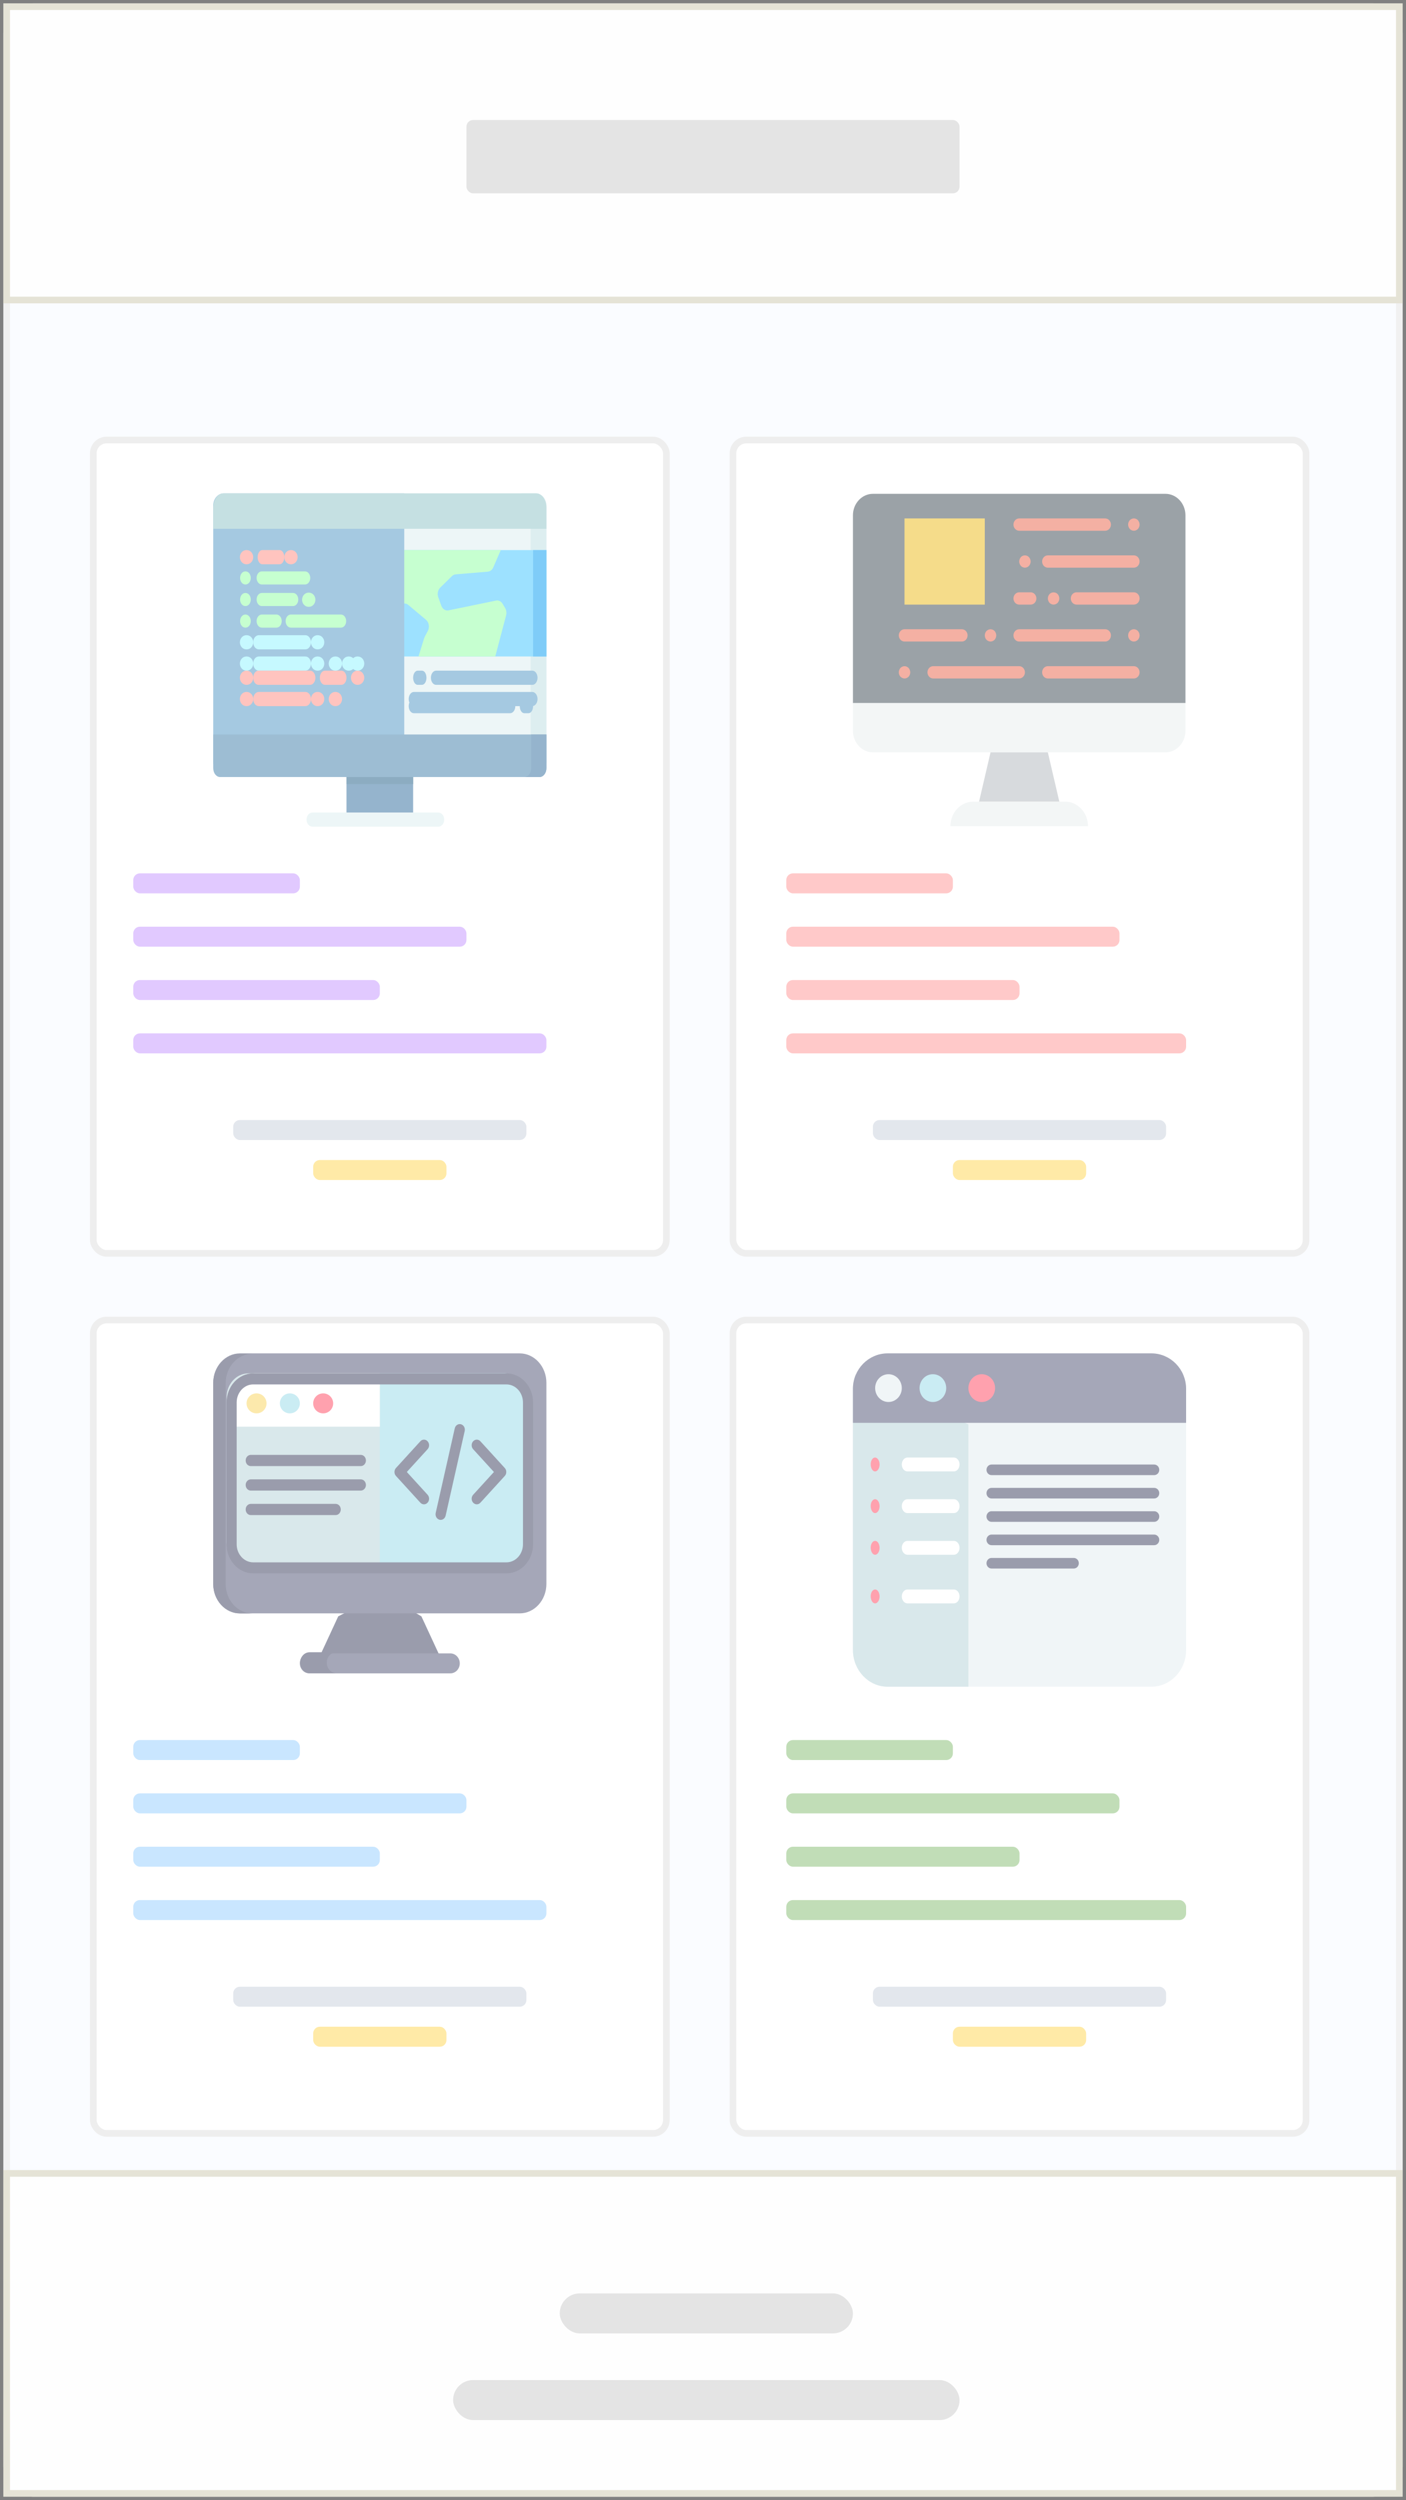 <?xml version="1.0" encoding="UTF-8"?>
<svg width="211px" height="375px" viewBox="0 0 211 375" version="1.1" xmlns="http://www.w3.org/2000/svg" xmlns:xlink="http://www.w3.org/1999/xlink">
    <rect x="0" y="0" width="211" height="375" fill="#808080" stroke="none"/>
    <!-- Generator: Sketch 54.1 (76490) - https://sketchapp.com -->
    <title>Untitled 2</title>
    <desc>Created with Sketch.</desc>
    <g id="Page-1" stroke="none" stroke-width="1" fill="none" fill-rule="evenodd">
        <g id="devgulp-cards" transform="translate(1, 1)" fill-rule="nonzero">
            <rect id="Rectangle" stroke="#F1F1F1" fill="#FAFCFF" x="0" y="0" width="209" height="373" rx="4"></rect>
            <rect id="Rectangle" stroke="#EEEEEE" fill="#FFFFFF" x="13" y="65" width="86" height="122" rx="2"></rect>
            <g id="coding" opacity="0.5" transform="translate(31, 73)">
                <polygon id="Path" fill="#2C6A9B" points="20 41.489 30 41.489 30 47.872 20 47.872"></polygon>
                <polygon id="Path" fill="#1A5A84" points="20 41.489 30 41.489 30 43.617 20 43.617"></polygon>
                <path d="M33.772,50 L14.895,50 C14.401,50 14,49.524 14,48.936 C14,48.348 14.401,47.872 14.895,47.872 L33.772,47.872 C34.266,47.872 34.667,48.348 34.667,48.936 C34.667,49.524 34.266,50 33.772,50 L33.772,50 Z" id="Path" fill="#DCEEEF"></path>
                <path d="M50,1.826 L50,40.272 C50,40.945 49.54,41.489 48.973,41.489 L1.027,41.489 C0.46,41.489 0,40.945 0,40.272 L0,1.826 C0,0.818 0.69,0 1.54,0 L48.46,0 C49.311,0 50,0.818 50,1.826 Z" id="Path" fill="#DCEEEF"></path>
                <path d="M50,1.826 L50,40.271 C50,40.945 49.513,41.489 48.912,41.489 L46.544,41.489 C47.145,41.489 47.632,40.945 47.632,40.271 L47.632,1.826 C47.632,0.818 46.902,0 46,0 L48.368,0 C49.269,0 50,0.818 50,1.826 Z" id="Path" fill="#BCDDE2"></path>
                <polygon id="Path" fill="#3BC3FF" points="28 8.511 50 8.511 50 24.468 28 24.468"></polygon>
                <polygon id="Path" fill="#009AF2" points="48 8.511 50 8.511 50 24.468 48 24.468"></polygon>
                <path d="M43.809,17.21 C43.997,17.525 44.05,17.931 43.952,18.303 L42.575,23.523 L42.325,24.468 L30.805,24.468 L31.651,21.73 C31.677,21.647 31.71,21.568 31.749,21.494 L32.203,20.644 C32.5,20.089 32.379,19.346 31.932,18.971 L29.279,16.74 C29.145,16.628 28.991,16.557 28.83,16.534 L27.333,16.318 L27.333,8.511 L43.151,8.511 L42.031,11.097 C41.869,11.471 41.561,11.716 41.216,11.745 L36.381,12.151 C36.178,12.168 35.983,12.261 35.824,12.417 L34.062,14.146 C33.709,14.492 33.59,15.085 33.773,15.591 L34.223,16.841 C34.407,17.353 34.853,17.647 35.304,17.553 L42.451,16.081 C42.825,16.003 43.203,16.192 43.426,16.567 L43.809,17.21 Z" id="Path" fill="#8DFFA2"></path>
                <path d="M28.667,0 L28.667,41.489 L1.068,41.489 C0.478,41.489 0,40.945 0,40.272 L0,1.826 C0,0.818 0.718,0 1.602,0 L28.667,0 Z" id="Path" fill="#4C94C3"></path>
                <path d="M50,2.191 L50,5.319 L0,5.319 L0,2.191 C0,0.981 0.69,0 1.54,0 L48.46,0 C49.311,0 50,0.981 50,2.191 Z" id="Path" fill="#8BC1C6"></path>
                <path d="M50,36.17 L50,41.222 C50,41.959 49.54,42.553 48.973,42.553 L1.027,42.553 C0.46,42.553 0,41.959 0,41.222 L0,36.17 L50,36.17 Z" id="Path" fill="#3B7CA8"></path>
                <path d="M50,36.17 L50,41.222 C50,41.959 49.53,42.553 48.951,42.553 L46.667,42.553 C47.246,42.553 47.716,41.959 47.716,41.222 L47.716,36.17 L50,36.17 Z" id="Path" fill="#2C6A9B"></path>
                <path d="M5.029,10.638 L4.97,10.638 C4.434,10.638 4,10.162 4,9.574 C4,8.987 4.434,8.511 4.97,8.511 L5.029,8.511 C5.566,8.511 6,8.987 6,9.574 C6,10.162 5.566,10.638 5.029,10.638 Z" id="Path" fill="#FF8980"></path>
                <path d="M9.969,10.638 L7.364,10.638 C6.979,10.638 6.667,10.162 6.667,9.574 C6.667,8.987 6.979,8.511 7.364,8.511 L9.969,8.511 C10.354,8.511 10.667,8.987 10.667,9.574 C10.667,10.162 10.354,10.638 9.969,10.638 Z" id="Path" fill="#FF8980"></path>
                <g id="Group" transform="translate(4, 11.702)" fill="#8DFFA2">
                    <path d="M0.857,1.967 L0.809,1.967 C0.38,1.967 0.032,1.528 0.032,0.985 C0.032,0.444 0.38,0.004 0.809,0.004 L0.857,0.004 C1.286,0.004 1.634,0.444 1.634,0.985 C1.634,1.528 1.286,1.967 0.857,1.967 Z" id="Path"></path>
                    <path d="M9.783,1.967 L3.286,1.967 C2.857,1.967 2.509,1.528 2.509,0.985 C2.509,0.444 2.857,0.004 3.286,0.004 L9.783,0.004 C10.212,0.004 10.56,0.444 10.56,0.985 C10.56,1.528 10.212,1.967 9.783,1.967 Z" id="Path"></path>
                    <path d="M0.857,5.204 L0.809,5.204 C0.38,5.204 0.032,4.764 0.032,4.223 C0.032,3.68 0.38,3.241 0.809,3.241 L0.857,3.241 C1.286,3.241 1.634,3.68 1.634,4.223 C1.634,4.764 1.286,5.204 0.857,5.204 Z" id="Path"></path>
                    <path d="M7.986,5.204 L3.286,5.204 C2.857,5.204 2.509,4.764 2.509,4.223 C2.509,3.68 2.857,3.241 3.286,3.241 L7.986,3.241 C8.415,3.241 8.763,3.68 8.763,4.223 C8.763,4.764 8.415,5.204 7.986,5.204 Z" id="Path"></path>
                    <path d="M0.857,8.441 L0.809,8.441 C0.38,8.441 0.032,8.001 0.032,7.459 C0.032,6.917 0.38,6.478 0.809,6.478 L0.857,6.478 C1.286,6.478 1.634,6.917 1.634,7.459 C1.634,8.001 1.286,8.441 0.857,8.441 Z" id="Path"></path>
                    <path d="M15.173,8.441 L7.64,8.441 C7.211,8.441 6.863,8.001 6.863,7.459 C6.863,6.917 7.211,6.478 7.64,6.478 L15.173,6.478 C15.603,6.478 15.951,6.917 15.951,7.459 C15.951,8.001 15.603,8.441 15.173,8.441 Z" id="Path"></path>
                    <path d="M5.498,8.441 L3.286,8.441 C2.857,8.441 2.509,8.001 2.509,7.459 C2.509,6.917 2.857,6.478 3.286,6.478 L5.498,6.478 C5.927,6.478 6.275,6.917 6.275,7.459 C6.275,8.001 5.927,8.441 5.498,8.441 Z" id="Path"></path>
                </g>
                <path d="M5.029,23.404 L4.97,23.404 C4.434,23.404 4,22.928 4,22.34 C4,21.753 4.434,21.277 4.97,21.277 L5.029,21.277 C5.566,21.277 6,21.753 6,22.34 C6,22.928 5.566,23.404 5.029,23.404 Z" id="Path" fill="#8DF4FF"></path>
                <path d="M13.83,23.404 L6.837,23.404 C6.374,23.404 6,22.928 6,22.34 C6,21.753 6.374,21.277 6.837,21.277 L13.83,21.277 C14.292,21.277 14.667,21.753 14.667,22.34 C14.667,22.928 14.292,23.404 13.83,23.404 Z" id="Path" fill="#8DF4FF"></path>
                <path d="M5.029,26.596 L4.97,26.596 C4.434,26.596 4,26.12 4,25.532 C4,24.944 4.434,24.468 4.97,24.468 L5.029,24.468 C5.566,24.468 6,24.944 6,25.532 C6,26.12 5.566,26.596 5.029,26.596 Z" id="Path" fill="#8DF4FF"></path>
                <path d="M13.83,26.596 L6.837,26.596 C6.374,26.596 6,26.12 6,25.532 C6,24.944 6.374,24.468 6.837,24.468 L13.83,24.468 C14.292,24.468 14.667,24.944 14.667,25.532 C14.667,26.12 14.292,26.596 13.83,26.596 Z" id="Path" fill="#8DF4FF"></path>
                <path d="M5.029,28.723 L4.97,28.723 C4.434,28.723 4,28.247 4,27.66 C4,27.072 4.434,26.596 4.97,26.596 L5.029,26.596 C5.566,26.596 6,27.072 6,27.66 C6,28.247 5.566,28.723 5.029,28.723 Z" id="Path" fill="#FF8980"></path>
                <path d="M19.235,28.723 L16.765,28.723 C16.342,28.723 16,28.247 16,27.66 C16,27.072 16.343,26.596 16.765,26.596 L19.235,26.596 C19.658,26.596 20,27.072 20,27.66 C20,28.247 19.658,28.723 19.235,28.723 Z" id="Path" fill="#FF8980"></path>
                <path d="M14.547,28.723 L6.786,28.723 C6.352,28.723 6,28.247 6,27.66 C6,27.072 6.352,26.596 6.786,26.596 L14.547,26.596 C14.981,26.596 15.333,27.072 15.333,27.66 C15.333,28.247 14.981,28.723 14.547,28.723 Z" id="Path" fill="#FF8980"></path>
                <path d="M5.029,31.915 L4.97,31.915 C4.434,31.915 4,31.439 4,30.851 C4,30.263 4.434,29.787 4.97,29.787 L5.029,29.787 C5.566,29.787 6,30.263 6,30.851 C6,31.439 5.566,31.915 5.029,31.915 Z" id="Path" fill="#FF8980"></path>
                <path d="M13.83,31.915 L6.837,31.915 C6.374,31.915 6,31.439 6,30.851 C6,30.263 6.374,29.787 6.837,29.787 L13.83,29.787 C14.292,29.787 14.667,30.263 14.667,30.851 C14.667,31.439 14.292,31.915 13.83,31.915 Z" id="Path" fill="#FF8980"></path>
                <path d="M15.696,31.915 L15.637,31.915 C15.101,31.915 14.667,31.439 14.667,30.851 C14.667,30.263 15.101,29.787 15.637,29.787 L15.696,29.787 C16.232,29.787 16.667,30.263 16.667,30.851 C16.667,31.439 16.232,31.915 15.696,31.915 Z" id="Path" fill="#FF8980"></path>
                <path d="M11.696,10.638 L11.637,10.638 C11.101,10.638 10.667,10.162 10.667,9.574 C10.667,8.987 11.101,8.511 11.637,8.511 L11.696,8.511 C12.233,8.511 12.667,8.987 12.667,9.574 C12.667,10.162 12.233,10.638 11.696,10.638 Z" id="Path" fill="#FF8980"></path>
                <path d="M14.363,17.021 L14.304,17.021 C13.768,17.021 13.333,16.545 13.333,15.957 C13.333,15.37 13.768,14.894 14.304,14.894 L14.363,14.894 C14.899,14.894 15.333,15.37 15.333,15.957 C15.333,16.545 14.899,17.021 14.363,17.021 Z" id="Path" fill="#8DFFA2"></path>
                <path d="M18.363,31.915 L18.304,31.915 C17.767,31.915 17.333,31.439 17.333,30.851 C17.333,30.263 17.768,29.787 18.304,29.787 L18.363,29.787 C18.899,29.787 19.333,30.263 19.333,30.851 C19.333,31.439 18.899,31.915 18.363,31.915 Z" id="Path" fill="#FF8980"></path>
                <path d="M21.696,28.723 L21.637,28.723 C21.101,28.723 20.667,28.247 20.667,27.66 C20.667,27.072 21.101,26.596 21.637,26.596 L21.696,26.596 C22.233,26.596 22.667,27.072 22.667,27.66 C22.667,28.247 22.233,28.723 21.696,28.723 Z" id="Path" fill="#FF8980"></path>
                <path d="M15.696,26.596 L15.637,26.596 C15.101,26.596 14.667,26.12 14.667,25.532 C14.667,24.944 15.101,24.468 15.637,24.468 L15.696,24.468 C16.232,24.468 16.667,24.944 16.667,25.532 C16.667,26.12 16.232,26.596 15.696,26.596 Z" id="Path" fill="#8DF4FF"></path>
                <path d="M15.696,23.404 L15.637,23.404 C15.101,23.404 14.667,22.928 14.667,22.34 C14.667,21.753 15.101,21.277 15.637,21.277 L15.696,21.277 C16.232,21.277 16.667,21.753 16.667,22.34 C16.667,22.928 16.232,23.404 15.696,23.404 Z" id="Path" fill="#8DF4FF"></path>
                <path d="M18.363,26.596 L18.304,26.596 C17.767,26.596 17.333,26.12 17.333,25.532 C17.333,24.944 17.768,24.468 18.304,24.468 L18.363,24.468 C18.899,24.468 19.333,24.944 19.333,25.532 C19.333,26.12 18.899,26.596 18.363,26.596 Z" id="Path" fill="#8DF4FF"></path>
                <path d="M20.363,26.596 L20.304,26.596 C19.768,26.596 19.333,26.12 19.333,25.532 C19.333,24.944 19.768,24.468 20.304,24.468 L20.363,24.468 C20.899,24.468 21.333,24.944 21.333,25.532 C21.333,26.12 20.899,26.596 20.363,26.596 Z" id="Path" fill="#8DF4FF"></path>
                <path d="M21.697,26.596 L21.637,26.596 C21.101,26.596 20.667,26.12 20.667,25.532 C20.667,24.944 21.101,24.468 21.637,24.468 L21.697,24.468 C22.232,24.468 22.667,24.944 22.667,25.532 C22.667,26.12 22.232,26.596 21.697,26.596 Z" id="Path" fill="#8DF4FF"></path>
                <path d="M47.898,28.723 L33.436,28.723 C33.011,28.723 32.667,28.247 32.667,27.66 C32.667,27.072 33.011,26.596 33.436,26.596 L47.898,26.596 C48.322,26.596 48.667,27.072 48.667,27.66 C48.667,28.247 48.322,28.723 47.898,28.723 Z" id="Path" fill="#4C94C3"></path>
                <path d="M31.325,28.723 L30.675,28.723 C30.302,28.723 30,28.247 30,27.66 C30,27.072 30.302,26.596 30.675,26.596 L31.325,26.596 C31.698,26.596 32,27.072 32,27.66 C32,28.247 31.698,28.723 31.325,28.723 Z" id="Path" fill="#4C94C3"></path>
                <path d="M44.564,32.979 L30.103,32.979 C29.678,32.979 29.333,32.503 29.333,31.915 C29.333,31.328 29.678,30.851 30.103,30.851 L44.564,30.851 C44.989,30.851 45.333,31.328 45.333,31.915 C45.333,32.502 44.989,32.979 44.564,32.979 L44.564,32.979 Z" id="Path" fill="#4C94C3"></path>
                <path d="M47.325,32.979 L46.675,32.979 C46.302,32.979 46,32.503 46,31.915 C46,31.328 46.302,30.851 46.675,30.851 L47.325,30.851 C47.698,30.851 48,31.328 48,31.915 C48,32.502 47.698,32.979 47.325,32.979 Z" id="Path" fill="#4C94C3"></path>
                <path d="M47.88,31.915 L30.12,31.915 C29.685,31.915 29.333,31.438 29.333,30.851 C29.333,30.264 29.685,29.787 30.12,29.787 L47.88,29.787 C48.315,29.787 48.667,30.264 48.667,30.851 C48.667,31.438 48.315,31.915 47.88,31.915 Z" id="Path" fill="#4C94C3"></path>
            </g>
            <rect id="Rectangle" stroke="#EEEEEE" fill="#FFFFFF" x="109" y="65" width="86" height="122" rx="2"></rect>
            <rect id="Rectangle" fill="#E3E7ED" x="130" y="167" width="44" height="3" rx="1"></rect>
            <rect id="Rectangle" stroke="#EEEEEE" fill="#FFFFFF" x="13" y="197" width="86" height="122" rx="2"></rect>
            <rect id="Rectangle" stroke="#EEEEEE" fill="#FFFFFF" x="109" y="197" width="86" height="122" rx="2"></rect>
            <rect id="Rectangle" fill="#E3E7ED" x="34" y="297" width="44" height="3" rx="1"></rect>
            <rect id="Rectangle" fill="#FFEAA7" x="46" y="303" width="20" height="3" rx="1"></rect>
            <rect id="Rectangle" fill="#E3E7ED" x="130" y="297" width="44" height="3" rx="1"></rect>
            <rect id="Rectangle" fill="#FFEAA7" x="142" y="303" width="20" height="3" rx="1"></rect>
            <rect id="Rectangle" fill="#E3E7ED" x="34" y="167" width="44" height="3" rx="1"></rect>
            <rect id="Rectangle" fill="#FFEAA7" x="46" y="173" width="20" height="3" rx="1"></rect>
            <rect id="Rectangle" fill="#E1C9FF" x="19" y="130" width="25" height="3" rx="1"></rect>
            <rect id="Rectangle" fill="#E1C9FF" x="19" y="138" width="50" height="3" rx="1"></rect>
            <rect id="Rectangle" fill="#E1C9FF" x="19" y="146" width="37" height="3" rx="1"></rect>
            <rect id="Rectangle" fill="#E1C9FF" x="19" y="154" width="62" height="3" rx="1"></rect>
            <rect id="Rectangle" fill="#FFC9C9" x="117" y="130" width="25" height="3" rx="1"></rect>
            <rect id="Rectangle" fill="#FFC9C9" x="117" y="138" width="50" height="3" rx="1"></rect>
            <rect id="Rectangle" fill="#FFC9C9" x="117" y="146" width="35" height="3" rx="1"></rect>
            <rect id="Rectangle" fill="#FFC9C9" x="117" y="154" width="60" height="3" rx="1"></rect>
            <rect id="Rectangle" fill="#C9E6FF" x="19" y="260" width="25" height="3" rx="1"></rect>
            <rect id="Rectangle" fill="#C9E6FF" x="19" y="268" width="50" height="3" rx="1"></rect>
            <rect id="Rectangle" fill="#C9E6FF" x="81" y="9" width="50" height="24" rx="1"></rect>
            <rect id="Rectangle" fill="#C9E6FF" x="19" y="276" width="37" height="3" rx="1"></rect>
            <rect id="Rectangle" fill="#C9E6FF" x="19" y="284" width="62" height="3" rx="1"></rect>
            <rect id="Rectangle" fill="#C1DDB7" x="117" y="260" width="25" height="3" rx="1"></rect>
            <rect id="Rectangle" fill="#C1DDB7" x="117" y="268" width="50" height="3" rx="1"></rect>
            <rect id="Rectangle" fill="#C1DDB7" x="117" y="276" width="35" height="3" rx="1"></rect>
            <rect id="Rectangle" fill="#C1DDB7" x="117" y="284" width="60" height="3" rx="1"></rect>
            <rect id="Rectangle" fill="#FFEAA7" x="142" y="173" width="20" height="3" rx="1"></rect>
            <rect id="Rectangle" stroke="#E5E3D6" fill="#FEFEFE" x="0" y="0" width="209" height="44"></rect>
            <rect id="Rectangle" fill="#CACACA" opacity="0.499" x="69" y="17" width="74" height="11" rx="1"></rect>
            <g id="browser" opacity="0.5" transform="translate(127, 202)">
                <path d="M50,5.505 L50,44.495 C50,47.536 47.667,50 44.789,50 L5.211,50 C2.333,50 0,47.536 0,44.495 L0,5.505 C0,4.712 0.158,3.959 0.445,3.277 C1.253,1.347 3.083,0 5.211,0 L44.789,0 C47.667,0 50,2.464 50,5.505 Z" id="Path" fill="#E1EBF0"></path>
                <path d="M17.333,10.649 L17.333,50 L5.222,50 C2.337,50 0,47.528 0,44.477 L0,5.36 C0,4.564 0.159,3.808 0.446,3.125 L17.333,10.649 Z" id="Path" fill="#B4D2D7"></path>
                <path d="M50,5.32 L50,10.417 L0,10.417 L0,5.32 C0,2.382 2.332,0 5.211,0 L44.789,0 C47.667,0 50,2.382 50,5.32 Z" id="Path" fill="#4C5072"></path>
                <path d="M7.333,5.208 C7.333,6.359 6.438,7.292 5.333,7.292 C4.229,7.292 3.333,6.359 3.333,5.208 C3.333,4.058 4.229,3.125 5.333,3.125 C6.438,3.125 7.333,4.058 7.333,5.208 Z" id="Path" fill="#E1EBF0"></path>
                <path d="M14,5.208 C14,6.359 13.104,7.292 12,7.292 C10.895,7.292 10,6.359 10,5.208 C10,4.058 10.895,3.125 12,3.125 C13.104,3.125 14,4.058 14,5.208 Z" id="Path" fill="#95DAE8"></path>
                <path d="M21.333,5.208 C21.333,6.359 20.438,7.292 19.334,7.292 C18.229,7.292 17.333,6.359 17.333,5.208 C17.333,4.058 18.229,3.125 19.334,3.125 C20.438,3.125 21.333,4.058 21.333,5.208 Z" id="Path" fill="#FF435E"></path>
                <path d="M15.147,17.708 L8.186,17.708 C7.715,17.708 7.333,17.242 7.333,16.667 C7.333,16.091 7.715,15.625 8.186,15.625 L15.147,15.625 C15.618,15.625 16,16.091 16,16.667 C16,17.242 15.618,17.708 15.147,17.708 Z" id="Path" fill="#FFFFFF"></path>
                <path d="M15.147,23.958 L8.186,23.958 C7.715,23.958 7.333,23.492 7.333,22.916 C7.333,22.341 7.715,21.875 8.186,21.875 L15.147,21.875 C15.618,21.875 16,22.341 16,22.916 C16,23.492 15.618,23.958 15.147,23.958 Z" id="Path" fill="#FFFFFF"></path>
                <path d="M15.147,30.208 L8.186,30.208 C7.715,30.208 7.333,29.742 7.333,29.167 C7.333,28.591 7.715,28.125 8.186,28.125 L15.147,28.125 C15.618,28.125 16,28.591 16,29.167 C16,29.742 15.618,30.208 15.147,30.208 Z" id="Path" fill="#FFFFFF"></path>
                <path d="M15.147,37.5 L8.186,37.5 C7.715,37.5 7.333,37.033 7.333,36.458 C7.333,35.883 7.715,35.417 8.186,35.417 L15.147,35.417 C15.618,35.417 16,35.883 16,36.458 C16,37.033 15.618,37.5 15.147,37.5 Z" id="Path" fill="#FFFFFF"></path>
                <path d="M3.331,17.708 C2.736,17.708 2.437,16.527 2.876,15.896 C3.326,15.248 4.067,15.847 3.995,16.791 C3.956,17.309 3.664,17.708 3.331,17.708 Z" id="Path" fill="#FF435E"></path>
                <path d="M3.331,23.958 C2.737,23.958 2.436,22.779 2.876,22.149 C3.081,21.857 3.383,21.792 3.631,21.984 C3.888,22.182 4.034,22.629 3.993,23.069 C3.946,23.574 3.657,23.958 3.331,23.958 Z" id="Path" fill="#FF435E"></path>
                <path d="M3.331,30.208 C2.76,30.208 2.451,29.111 2.84,28.457 C3.036,28.127 3.356,28.031 3.617,28.223 C3.887,28.42 4.041,28.886 3.991,29.343 C3.936,29.837 3.652,30.208 3.331,30.208 Z" id="Path" fill="#FF435E"></path>
                <path d="M3.33,37.5 C2.731,37.5 2.436,36.307 2.881,35.684 C3.097,35.382 3.418,35.33 3.669,35.558 C3.912,35.779 4.042,36.23 3.988,36.66 C3.926,37.141 3.645,37.5 3.33,37.5 L3.33,37.5 Z" id="Path" fill="#FF435E"></path>
                <g id="Group" transform="translate(20, 16.667)" fill="#353A59">
                    <path d="M25.213,1.596 L0.803,1.596 C0.384,1.596 0.045,1.241 0.045,0.801 C0.045,0.362 0.384,0.006 0.803,0.006 L25.213,0.006 C25.631,0.006 25.971,0.362 25.971,0.801 C25.971,1.241 25.631,1.596 25.213,1.596 Z" id="Path"></path>
                    <path d="M25.213,5.099 L0.803,5.099 C0.384,5.099 0.045,4.743 0.045,4.304 C0.045,3.865 0.384,3.509 0.803,3.509 L25.213,3.509 C25.631,3.509 25.971,3.865 25.971,4.304 C25.971,4.743 25.631,5.099 25.213,5.099 Z" id="Path"></path>
                    <path d="M25.213,8.602 L0.803,8.602 C0.384,8.602 0.045,8.246 0.045,7.807 C0.045,7.367 0.384,7.012 0.803,7.012 L25.213,7.012 C25.631,7.012 25.971,7.367 25.971,7.807 C25.971,8.246 25.631,8.602 25.213,8.602 Z" id="Path"></path>
                    <path d="M25.213,12.104 L0.803,12.104 C0.384,12.104 0.045,11.748 0.045,11.309 C0.045,10.87 0.384,10.514 0.803,10.514 L25.213,10.514 C25.631,10.514 25.971,10.87 25.971,11.309 C25.971,11.748 25.631,12.104 25.213,12.104 Z" id="Path"></path>
                    <path d="M13.139,15.607 L0.803,15.607 C0.384,15.607 0.045,15.251 0.045,14.812 C0.045,14.373 0.384,14.017 0.803,14.017 L13.139,14.017 C13.558,14.017 13.897,14.373 13.897,14.812 C13.897,15.251 13.558,15.607 13.139,15.607 Z" id="Path"></path>
                </g>
            </g>
            <g id="coding-(1)" opacity="0.5" transform="translate(31, 202)">
                <polygon id="Path" fill="#353A59" points="34 45.398 25 47 16 45.398 18.758 39.447 25.458 36 31.242 39.447"></polygon>
                <path d="M45.986,39 L4.014,39 C1.797,39 0,37.022 0,34.581 L0,4.418 C0,1.978 1.797,0 4.014,0 L45.986,0 C48.203,0 50,1.978 50,4.418 L50,34.581 C50,37.022 48.203,39 45.986,39 Z" id="Path" fill="#4C5072"></path>
                <path d="M35.576,48 L14.424,48 C13.637,48 13,47.328 13,46.5 C13,45.671 13.637,45 14.424,45 L35.576,45 C36.363,45 37,45.671 37,46.5 C37,47.328 36.363,48 35.576,48 Z" id="Path" fill="#4C5072"></path>
                <path d="M47,6.62 L47,28.381 C47,30.379 45.532,32 43.722,32 L5.279,32 C3.468,32 2,30.379 2,28.381 L2,6.62 C2,4.62 3.468,3 5.279,3 L43.722,3 C45.532,3 47,4.62 47,6.62 Z" id="Path" fill="#B4D2D7"></path>
                <path d="M47,6.62 L47,28.381 C47,30.379 45.564,32 43.794,32 L25,32 L25,3 L43.794,3 C45.564,3 47,4.62 47,6.62 Z" id="Path" fill="#95DAE8"></path>
                <path d="M25,3 L25,11 L3,11 L3,6.674 C3,4.644 4.435,3 6.206,3 L25,3 Z" id="Path" fill="#FFFFFF"></path>
                <path d="M44,33 L6,33 C3.794,33 2,31.041 2,28.634 L2,7.366 C2,4.959 3.794,3 6,3 L44,3 C46.206,3 48,4.959 48,7.366 L48,28.634 C48,31.041 46.206,33 44,33 L44,33 Z M6,4.656 C4.631,4.656 3.517,5.871 3.517,7.366 L3.517,28.634 C3.517,30.129 4.631,31.345 6,31.345 L44,31.345 C45.369,31.345 46.483,30.129 46.483,28.634 L46.483,7.366 C46.483,5.871 45.369,4.656 44,4.656 L6,4.656 Z" id="Shape" fill="#353A59"></path>
                <path d="M8,7.5 C8,8.328 7.329,9 6.5,9 C5.672,9 5,8.328 5,7.5 C5,6.671 5.672,6 6.5,6 C7.329,6 8,6.671 8,7.5 Z" id="Path" fill="#F9D35A"></path>
                <path d="M13,7.5 C13,8.328 12.329,9 11.5,9 C10.672,9 10,8.328 10,7.5 C10,6.671 10.672,6 11.5,6 C12.329,6 13,6.671 13,7.5 Z" id="Path" fill="#95DAE8"></path>
                <path d="M18,7.5 C18,8.328 17.329,9 16.5,9 C15.672,9 15,8.328 15,7.5 C15,6.671 15.672,6 16.5,6 C17.329,6 18,6.671 18,7.5 Z" id="Path" fill="#FF435E"></path>
                <g id="Group" fill="#353A59">
                    <path d="M22.147,16.908 L5.636,16.908 C5.212,16.908 4.868,16.531 4.868,16.066 C4.868,15.601 5.212,15.224 5.636,15.224 L22.147,15.224 C22.571,15.224 22.914,15.601 22.914,16.066 C22.914,16.531 22.571,16.908 22.147,16.908 Z" id="Path"></path>
                    <path d="M22.147,20.582 L5.636,20.582 C5.212,20.582 4.868,20.206 4.868,19.741 C4.868,19.276 5.212,18.899 5.636,18.899 L22.147,18.899 C22.571,18.899 22.914,19.276 22.914,19.741 C22.914,20.206 22.571,20.582 22.147,20.582 Z" id="Path"></path>
                    <path d="M18.372,24.257 L5.636,24.257 C5.212,24.257 4.868,23.88 4.868,23.415 C4.868,22.951 5.212,22.574 5.636,22.574 L18.372,22.574 C18.796,22.574 19.14,22.951 19.14,23.415 C19.14,23.88 18.796,24.257 18.372,24.257 Z" id="Path"></path>
                    <path d="M31.626,22.643 C31.429,22.643 31.233,22.561 31.083,22.397 L27.423,18.386 C27.279,18.229 27.198,18.015 27.198,17.792 C27.198,17.568 27.279,17.354 27.423,17.196 L31.083,13.186 C31.383,12.857 31.869,12.857 32.169,13.186 C32.469,13.515 32.469,14.047 32.169,14.376 L29.052,17.791 L32.169,21.206 C32.469,21.535 32.469,22.068 32.169,22.396 C32.019,22.561 31.823,22.643 31.626,22.643 Z" id="Path"></path>
                    <path d="M39.55,22.643 C39.354,22.643 39.157,22.561 39.008,22.397 C38.707,22.068 38.707,21.535 39.008,21.207 L42.124,17.792 L39.008,14.376 C38.707,14.047 38.707,13.515 39.008,13.186 C39.307,12.858 39.793,12.857 40.094,13.186 L43.753,17.197 C43.897,17.354 43.978,17.568 43.978,17.792 C43.978,18.015 43.897,18.229 43.753,18.387 L40.094,22.397 C39.944,22.561 39.747,22.643 39.55,22.643 L39.55,22.643 Z" id="Path"></path>
                    <path d="M34.133,24.976 C34.072,24.976 34.01,24.968 33.948,24.951 C33.536,24.84 33.285,24.384 33.387,23.932 L36.247,11.246 C36.349,10.795 36.765,10.52 37.177,10.631 C37.589,10.743 37.84,11.199 37.738,11.65 L34.878,24.336 C34.791,24.72 34.478,24.976 34.133,24.976 Z" id="Path"></path>
                    <path d="M5.895,39.008 L4.027,39.008 C1.803,39.008 0,37.032 0,34.595 L0,4.467 C0,2.03 1.803,0.054 4.027,0.054 L5.847,0.054 C3.645,0.082 1.868,2.048 1.868,4.467 L1.868,34.595 C1.868,37.032 3.671,39.008 5.895,39.008 Z" id="Path"></path>
                    <path d="M18.473,47.962 L14.47,47.962 C13.68,47.962 13.039,47.26 13.039,46.396 C13.039,45.963 13.2,45.571 13.458,45.287 C13.717,45.003 14.074,44.828 14.47,44.828 L18.473,44.828 C18.078,44.828 17.72,45.003 17.462,45.287 C17.202,45.571 17.043,45.963 17.043,46.396 C17.043,47.26 17.683,47.962 18.473,47.962 Z" id="Path"></path>
                </g>
            </g>
            <g id="coding-(2)" opacity="0.5" transform="translate(127, 73)">
                <path d="M35.276,49.931 L14.627,49.931 C14.627,47.892 16.168,46.238 18.068,46.238 L31.834,46.238 C33.735,46.238 35.276,47.892 35.276,49.931" id="Path" fill="#E8EDEE"></path>
                <polygon id="Path" fill="#B0B6BB" points="30.974 46.238 18.929 46.238 20.649 38.851 29.253 38.851"></polygon>
                <path d="M49.903,31.464 L0,31.464 L0,3.3 C0,1.515 1.348,0.069 3.011,0.069 L46.891,0.069 C48.554,0.069 49.903,1.515 49.903,3.3 L49.903,31.464 L49.903,31.464 Z" id="Path" fill="#38454F"></path>
                <path d="M46.891,38.851 L3.011,38.851 C1.348,38.851 0,37.404 0,35.619 L0,31.464 L49.903,31.464 L49.903,35.619 C49.903,37.404 48.554,38.851 46.891,38.851" id="Path" fill="#E8EDEE"></path>
                <g id="Group" transform="translate(6.823, 3.661)" fill="#EA6148">
                    <path d="M35.336,24.109 L22.431,24.109 C21.955,24.109 21.57,23.695 21.57,23.186 C21.57,22.676 21.955,22.262 22.431,22.262 L35.336,22.262 C35.812,22.262 36.197,22.676 36.197,23.186 C36.197,23.695 35.812,24.109 35.336,24.109" id="Path"></path>
                    <path d="M9.525,18.569 L0.921,18.569 C0.445,18.569 0.06,18.155 0.06,17.645 C0.06,17.136 0.445,16.722 0.921,16.722 L9.525,16.722 C10.001,16.722 10.385,17.136 10.385,17.645 C10.385,18.155 10.001,18.569 9.525,18.569" id="Path"></path>
                    <path d="M31.035,18.569 L18.129,18.569 C17.653,18.569 17.268,18.155 17.268,17.645 C17.268,17.136 17.653,16.722 18.129,16.722 L31.035,16.722 C31.51,16.722 31.895,17.136 31.895,17.645 C31.895,18.155 31.51,18.569 31.035,18.569" id="Path"></path>
                    <path d="M13.827,18.569 C13.715,18.569 13.603,18.541 13.5,18.495 C13.388,18.449 13.302,18.384 13.216,18.301 C13.06,18.126 12.966,17.895 12.966,17.645 C12.966,17.396 13.06,17.165 13.216,16.99 C13.302,16.907 13.388,16.842 13.5,16.796 C13.809,16.657 14.197,16.731 14.438,16.99 C14.592,17.165 14.687,17.405 14.687,17.645 C14.687,17.885 14.592,18.125 14.438,18.301 C14.274,18.467 14.05,18.569 13.827,18.569" id="Path"></path>
                    <path d="M18.129,24.109 L5.223,24.109 C4.747,24.109 4.362,23.695 4.362,23.186 C4.362,22.676 4.747,22.262 5.223,22.262 L18.129,22.262 C18.604,22.262 18.989,22.676 18.989,23.186 C18.989,23.695 18.604,24.109 18.129,24.109" id="Path"></path>
                    <path d="M0.921,24.109 C0.809,24.109 0.697,24.081 0.594,24.035 C0.491,23.989 0.396,23.924 0.31,23.841 C0.154,23.666 0.061,23.435 0.061,23.186 C0.061,23.066 0.086,22.946 0.129,22.835 C0.172,22.715 0.233,22.622 0.31,22.53 C0.517,22.318 0.809,22.225 1.084,22.281 C1.145,22.29 1.195,22.309 1.248,22.336 C1.299,22.355 1.351,22.382 1.394,22.419 C1.445,22.456 1.489,22.493 1.532,22.53 C1.609,22.622 1.669,22.715 1.712,22.835 C1.755,22.946 1.781,23.066 1.781,23.186 C1.781,23.435 1.687,23.666 1.532,23.841 C1.489,23.878 1.445,23.915 1.394,23.952 C1.351,23.989 1.299,24.017 1.248,24.035 C1.195,24.063 1.145,24.081 1.084,24.091 C1.033,24.1 0.973,24.109 0.921,24.109" id="Path"></path>
                    <path d="M35.336,18.569 C35.284,18.569 35.225,18.56 35.173,18.55 C35.113,18.541 35.061,18.522 35.01,18.495 C34.958,18.476 34.906,18.449 34.854,18.412 C34.812,18.375 34.769,18.338 34.726,18.301 C34.57,18.126 34.476,17.885 34.476,17.645 C34.476,17.405 34.57,17.165 34.726,16.99 L34.854,16.879 C34.906,16.842 34.958,16.814 35.01,16.796 C35.061,16.768 35.113,16.75 35.173,16.74 C35.448,16.676 35.749,16.777 35.947,16.99 C35.982,17.036 36.016,17.082 36.051,17.137 C36.085,17.183 36.11,17.239 36.128,17.294 C36.154,17.35 36.171,17.405 36.179,17.47 C36.188,17.525 36.197,17.59 36.197,17.645 C36.197,17.701 36.188,17.765 36.179,17.83 C36.171,17.885 36.154,17.941 36.128,17.996 C36.11,18.052 36.085,18.107 36.051,18.162 C36.016,18.208 35.982,18.255 35.947,18.301 C35.904,18.338 35.86,18.375 35.818,18.412 C35.767,18.449 35.714,18.476 35.663,18.495 C35.611,18.522 35.56,18.541 35.499,18.55 C35.448,18.56 35.388,18.569 35.336,18.569" id="Path"></path>
                    <path d="M35.336,7.488 L22.431,7.488 C21.955,7.488 21.57,7.074 21.57,6.565 C21.57,6.055 21.955,5.641 22.431,5.641 L35.336,5.641 C35.812,5.641 36.197,6.055 36.197,6.565 C36.197,7.074 35.812,7.488 35.336,7.488" id="Path"></path>
                    <path d="M35.336,13.028 L26.733,13.028 C26.257,13.028 25.872,12.615 25.872,12.105 C25.872,11.595 26.257,11.182 26.733,11.182 L35.336,11.182 C35.812,11.182 36.197,11.595 36.197,12.105 C36.197,12.615 35.812,13.028 35.336,13.028" id="Path"></path>
                    <path d="M19.849,13.028 L18.129,13.028 C17.653,13.028 17.268,12.615 17.268,12.105 C17.268,11.595 17.653,11.182 18.129,11.182 L19.849,11.182 C20.325,11.182 20.71,11.595 20.71,12.105 C20.71,12.615 20.325,13.028 19.849,13.028" id="Path"></path>
                    <path d="M31.035,1.948 L18.129,1.948 C17.653,1.948 17.268,1.534 17.268,1.024 C17.268,0.515 17.653,0.101 18.129,0.101 L31.035,0.101 C31.51,0.101 31.895,0.515 31.895,1.024 C31.895,1.534 31.51,1.948 31.035,1.948" id="Path"></path>
                    <path d="M35.336,1.948 C35.284,1.948 35.225,1.939 35.173,1.929 C35.113,1.92 35.061,1.902 35.01,1.874 C34.958,1.855 34.906,1.828 34.854,1.791 C34.812,1.754 34.769,1.717 34.726,1.68 C34.57,1.505 34.476,1.265 34.476,1.024 C34.476,0.784 34.57,0.544 34.726,0.369 L34.854,0.258 C34.906,0.221 34.958,0.193 35.01,0.175 C35.061,0.147 35.113,0.129 35.173,0.119 C35.448,0.055 35.749,0.156 35.947,0.369 C35.982,0.415 36.016,0.461 36.051,0.516 C36.085,0.563 36.11,0.618 36.128,0.673 C36.154,0.729 36.171,0.784 36.179,0.849 C36.188,0.904 36.197,0.969 36.197,1.024 C36.197,1.08 36.188,1.144 36.179,1.209 C36.171,1.264 36.154,1.32 36.128,1.375 C36.11,1.431 36.085,1.486 36.051,1.541 C36.016,1.588 35.982,1.634 35.947,1.68 C35.904,1.717 35.86,1.754 35.818,1.791 C35.767,1.828 35.714,1.855 35.663,1.874 C35.611,1.901 35.56,1.92 35.499,1.929 C35.448,1.938 35.388,1.948 35.336,1.948" id="Path"></path>
                    <path d="M18.989,7.488 C18.765,7.488 18.541,7.387 18.378,7.22 C18.301,7.128 18.241,7.026 18.197,6.916 C18.154,6.805 18.129,6.685 18.129,6.565 C18.129,6.445 18.154,6.325 18.197,6.214 C18.24,6.103 18.301,6.002 18.378,5.909 C18.576,5.697 18.877,5.604 19.152,5.66 C19.213,5.669 19.264,5.688 19.316,5.715 C19.367,5.734 19.419,5.762 19.462,5.798 C19.513,5.835 19.557,5.872 19.591,5.909 C19.677,6.002 19.738,6.103 19.781,6.214 C19.824,6.325 19.849,6.445 19.849,6.565 C19.849,6.685 19.824,6.805 19.781,6.916 C19.738,7.026 19.677,7.128 19.591,7.22 C19.557,7.257 19.513,7.294 19.462,7.331 C19.419,7.368 19.367,7.396 19.316,7.414 C19.264,7.442 19.213,7.46 19.152,7.47 C19.101,7.479 19.041,7.488 18.989,7.488" id="Path"></path>
                    <path d="M23.291,13.028 C23.058,13.028 22.843,12.927 22.68,12.761 C22.524,12.585 22.431,12.345 22.431,12.105 C22.431,11.865 22.524,11.625 22.68,11.449 C22.998,11.108 23.584,11.108 23.902,11.449 C24.057,11.625 24.151,11.865 24.151,12.105 C24.151,12.17 24.143,12.225 24.133,12.29 C24.126,12.345 24.108,12.401 24.083,12.456 C24.065,12.511 24.04,12.567 24.005,12.622 C23.971,12.668 23.936,12.715 23.902,12.761 C23.738,12.927 23.523,13.028 23.291,13.028" id="Path"></path>
                </g>
                <polygon id="Path" fill="#ECBA16" points="7.743 16.69 19.789 16.69 19.789 3.762 7.743 3.762"></polygon>
            </g>
            <rect id="Rectangle" stroke="#E5E3D6" fill="#FEFEFE" x="0" y="325" width="209" height="48"></rect>
            <rect id="Rectangle" fill="#CACACA" opacity="0.499" x="83" y="343" width="44" height="6" rx="3"></rect>
            <rect id="Rectangle" fill="#CACACA" opacity="0.499" x="67" y="356" width="76" height="6" rx="3"></rect>
        </g>
    </g>
</svg>